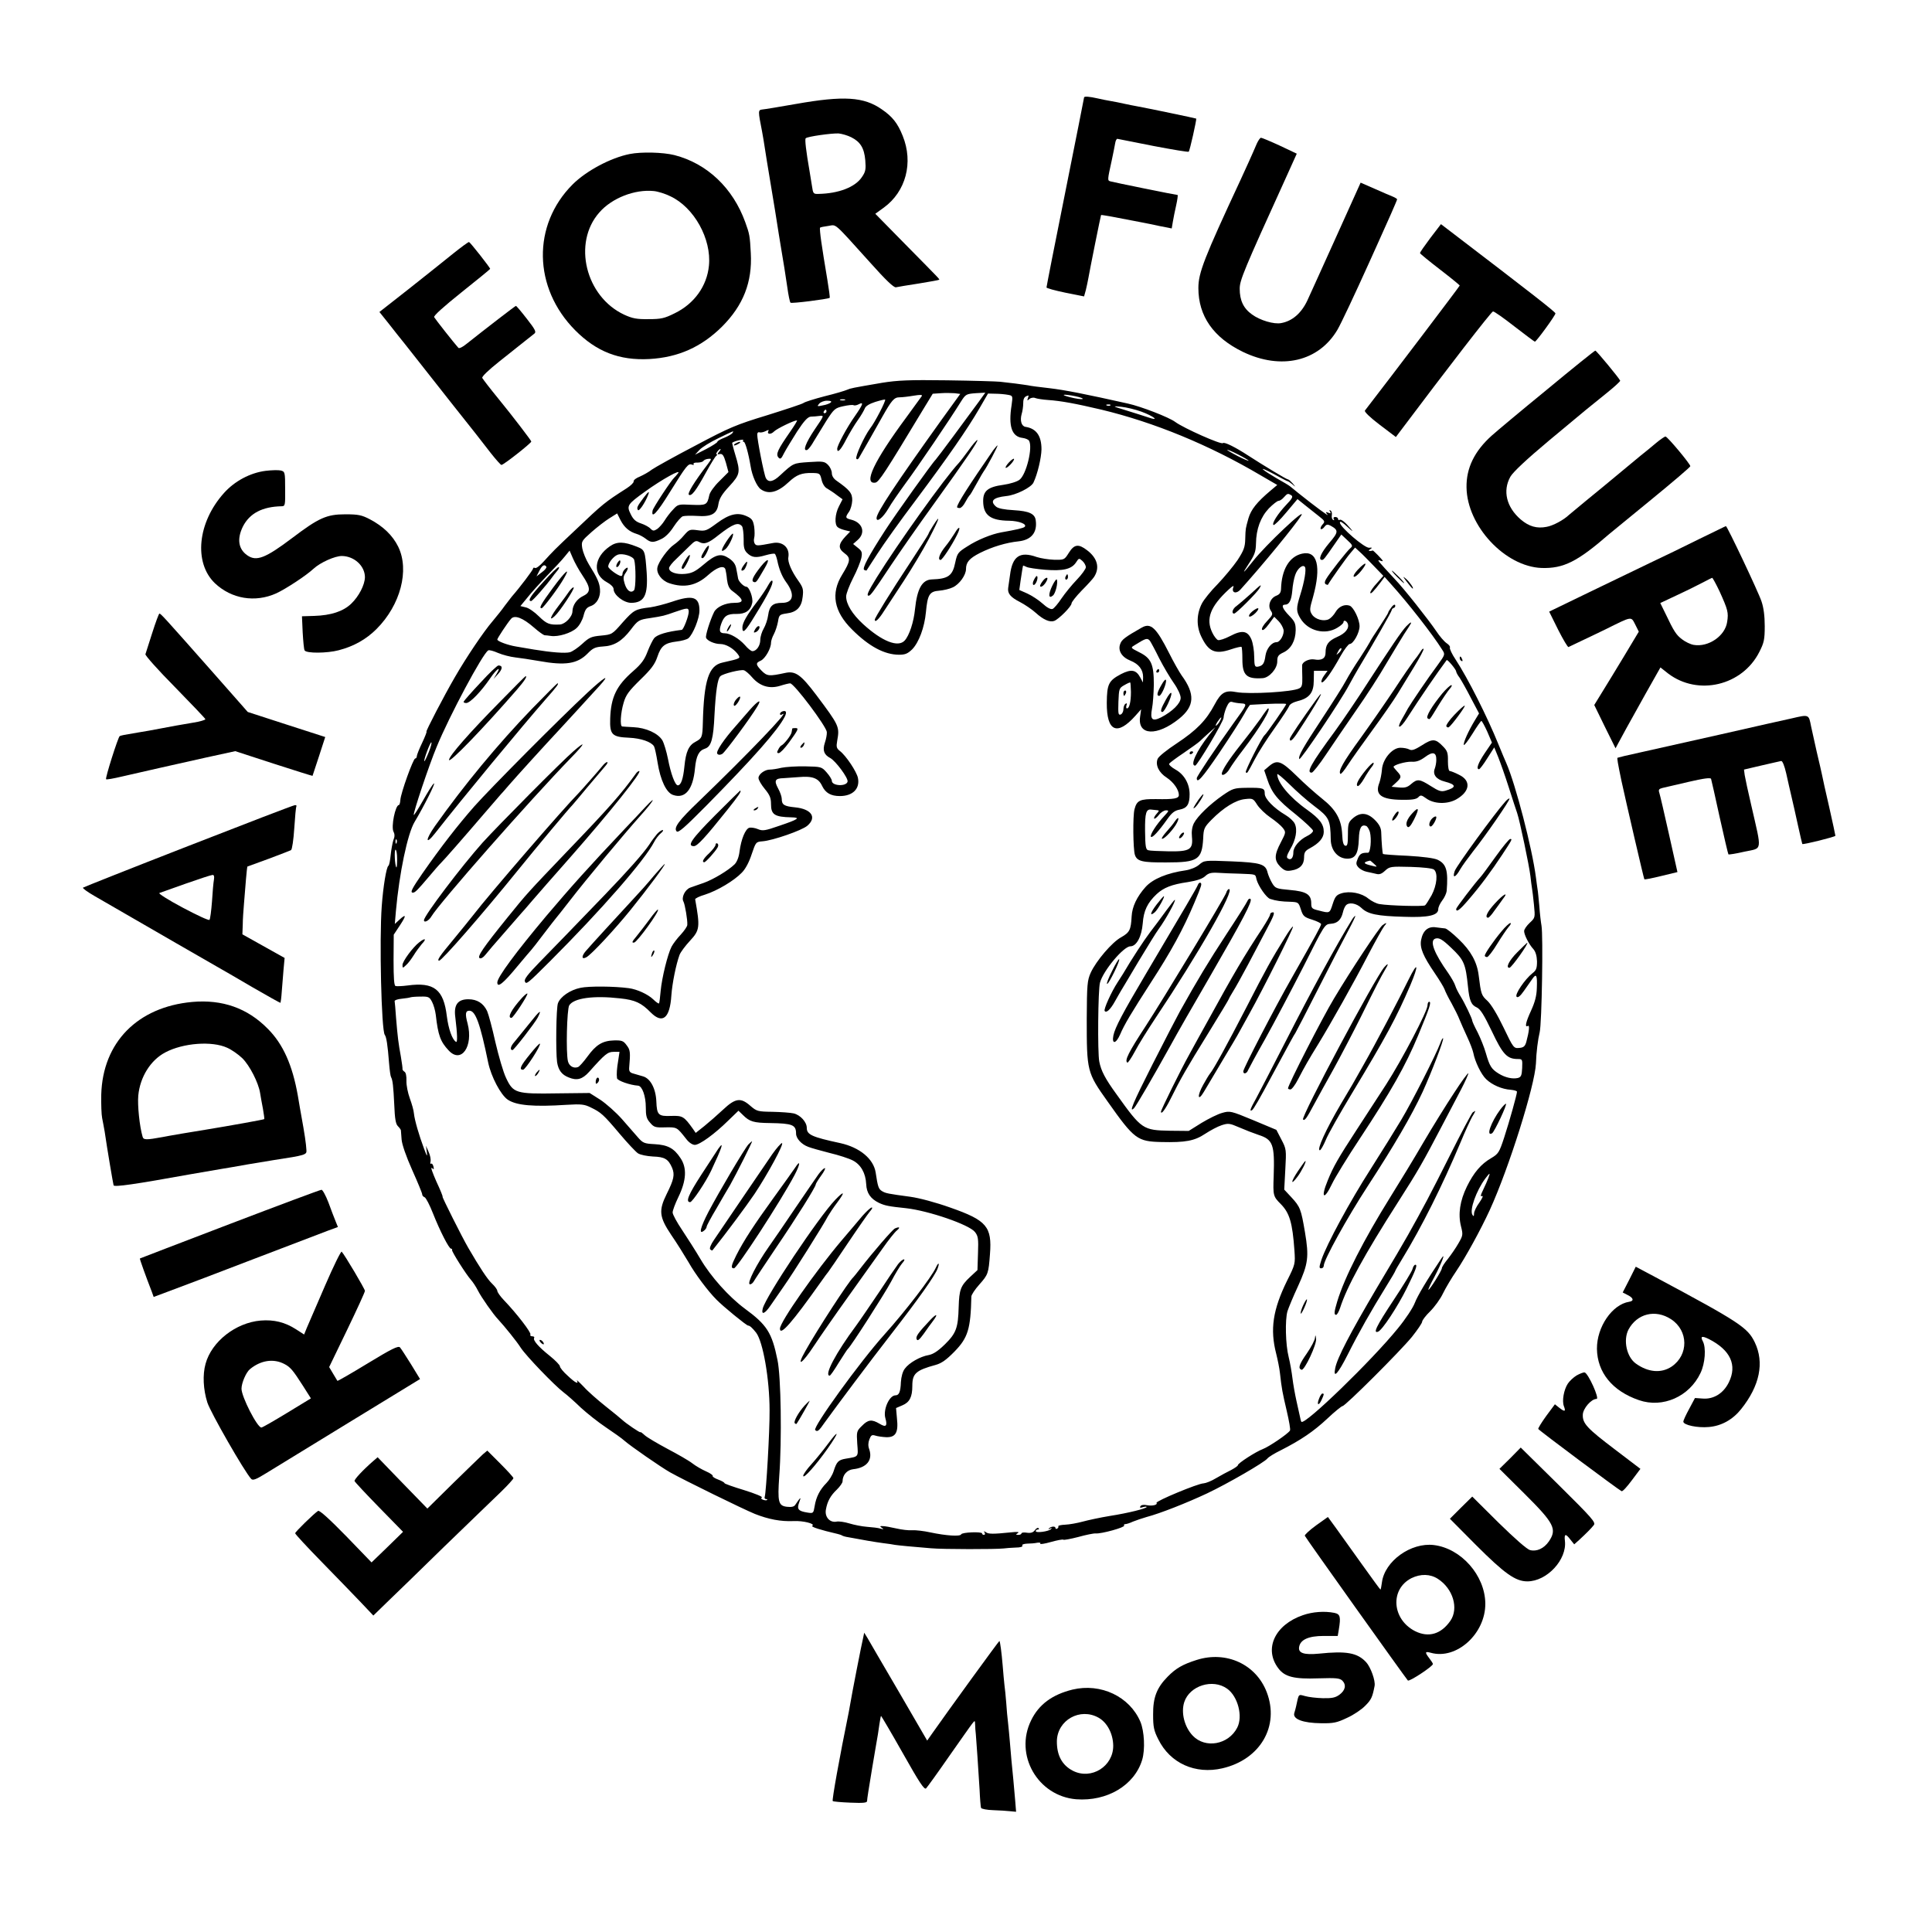 <?xml version="1.0" standalone="no"?>
<!DOCTYPE svg PUBLIC "-//W3C//DTD SVG 20010904//EN"
 "http://www.w3.org/TR/2001/REC-SVG-20010904/DTD/svg10.dtd">
<svg version="1.0" xmlns="http://www.w3.org/2000/svg"
 width="1080pt" height="1080pt" viewBox="0 0 1080 1080"
 preserveAspectRatio="xMidYMid meet">
<g transform="translate(0,1080) scale(0.1,-0.1)"
fill="#000000" stroke="none">
<path d="M6060 10255 c0 -2 -47 -240 -105 -529 -58 -288 -105 -528 -105 -533
0 -4 47 -17 105 -29 l105 -21 10 36 c5 20 11 50 14 66 8 47 69 350 71 353 2 2
95 -15 185 -33 14 -3 37 -7 52 -10 15 -3 57 -11 92 -19 l66 -13 6 36 c3 20 12
62 19 94 7 31 10 57 8 57 -9 0 -359 71 -375 76 -18 5 -18 5 7 119 8 39 17 81
19 95 2 14 8 24 12 24 5 -1 96 -19 202 -40 105 -20 194 -35 197 -32 6 5 45
181 42 185 -3 2 -276 59 -332 69 -16 3 -48 9 -70 14 -22 5 -56 12 -75 15 -19
3 -53 10 -75 15 -44 10 -75 13 -75 5z"/>
<path d="M4450 10219 c-91 -16 -175 -30 -188 -31 -25 -3 -25 -6 -2 -123 5 -27
12 -68 15 -90 3 -22 19 -119 35 -215 16 -96 32 -193 35 -215 3 -22 13 -80 21
-130 8 -49 17 -101 19 -115 2 -14 9 -61 16 -105 6 -44 14 -83 18 -87 5 -6 209
20 219 27 2 2 -4 47 -13 101 -22 131 -21 128 -34 213 -6 41 -9 76 -7 78 2 3
23 7 46 10 48 7 24 28 238 -209 82 -92 128 -136 140 -134 9 2 67 12 127 21 61
10 112 19 114 21 4 4 16 -9 -190 200 l-166 169 47 34 c124 90 167 252 106 402
-28 70 -57 107 -117 148 -100 70 -213 77 -479 30z m308 -186 c52 -26 73 -61
79 -129 4 -50 2 -64 -19 -94 -37 -56 -130 -92 -243 -94 -28 -1 -30 2 -36 44
-4 25 -10 61 -13 80 -20 115 -28 182 -22 187 9 10 147 29 184 27 19 -2 50 -11
70 -21z"/>
<path d="M7026 9998 c-24 -57 -67 -151 -91 -203 -204 -438 -236 -520 -236
-605 0 -157 84 -277 249 -357 214 -103 423 -54 528 123 20 34 94 191 178 377
8 18 29 64 46 102 56 123 110 246 110 251 0 2 -10 9 -22 14 -13 5 -59 25 -102
44 l-80 35 -143 -317 c-79 -174 -148 -328 -155 -342 -34 -72 -85 -115 -146
-126 -40 -8 -118 15 -163 48 -48 34 -69 79 -69 144 0 47 21 99 259 622 l60
133 -95 45 c-52 24 -100 44 -105 44 -5 0 -15 -15 -23 -32z"/>
<path d="M3520 9939 c-106 -21 -243 -94 -319 -170 -227 -227 -221 -578 14
-815 119 -120 247 -170 415 -161 161 9 291 67 406 181 119 119 170 249 161
411 -5 96 -7 107 -31 173 -69 191 -213 328 -396 375 -64 16 -185 19 -250 6z
m227 -236 c133 -62 231 -239 216 -388 -11 -114 -82 -213 -191 -266 -58 -29
-77 -33 -147 -33 -66 -1 -90 4 -136 25 -216 101 -289 401 -139 571 70 81 199
131 305 120 22 -2 64 -15 92 -29z"/>
<path d="M7996 9470 c-32 -43 -59 -81 -58 -85 0 -3 51 -45 111 -91 61 -47 111
-88 111 -90 0 -4 -377 -501 -530 -699 -5 -6 29 -39 82 -79 l91 -69 18 24 c269
358 516 678 525 678 6 1 60 -37 120 -84 60 -46 111 -85 114 -85 8 0 115 147
115 158 0 8 -132 111 -585 457 l-55 42 -59 -77z"/>
<path d="M2535 9384 c-44 -36 -155 -124 -247 -197 l-167 -131 52 -65 c28 -36
70 -89 92 -116 22 -28 52 -66 67 -85 15 -19 102 -129 193 -245 92 -115 190
-240 218 -277 29 -37 56 -67 60 -67 11 -1 167 122 167 131 0 5 -106 144 -183
238 -49 60 -85 107 -91 117 -4 7 33 43 96 93 57 45 120 96 142 113 21 17 45
36 53 42 12 9 5 23 -42 83 -31 40 -58 72 -61 72 -4 0 -166 -125 -277 -213 -22
-18 -41 -27 -45 -21 -22 24 -129 160 -135 171 -5 7 53 59 153 139 88 70 160
129 160 131 0 7 -111 148 -118 150 -4 1 -43 -28 -87 -63z"/>
<path d="M8645 8620 c-147 -120 -284 -235 -306 -255 -97 -87 -143 -182 -141
-290 3 -215 215 -442 419 -450 123 -4 201 35 379 190 7 6 111 91 232 190 121
99 221 184 221 189 1 11 -128 166 -139 166 -4 0 -28 -16 -52 -36 -23 -20 -63
-52 -88 -72 -48 -40 -173 -143 -205 -170 -11 -9 -56 -46 -100 -82 -44 -36 -86
-71 -94 -78 -30 -29 -90 -61 -125 -67 -55 -11 -99 2 -145 41 -80 69 -102 160
-58 239 15 26 89 96 217 203 223 186 211 176 318 262 45 36 80 68 79 72 -4 12
-132 167 -139 168 -4 0 -127 -99 -273 -220z"/>
<path d="M4930 8660 c-169 -29 -174 -30 -195 -39 -11 -5 -67 -22 -125 -36 -58
-15 -111 -32 -117 -37 -7 -6 -99 -36 -204 -69 -174 -53 -210 -68 -402 -170
-117 -61 -226 -122 -243 -134 -16 -13 -47 -30 -67 -39 -21 -8 -36 -20 -35 -27
2 -6 -15 -23 -38 -38 -125 -80 -131 -85 -289 -235 -118 -111 -124 -118 -175
-174 -21 -24 -44 -41 -49 -37 -6 3 -11 2 -11 -3 0 -8 -75 -107 -119 -157 -9
-11 -27 -35 -40 -52 -12 -18 -43 -56 -67 -85 -50 -58 -147 -202 -211 -313 -61
-105 -165 -305 -159 -305 3 0 -8 -28 -24 -62 -17 -35 -30 -69 -30 -75 0 -7 -4
-13 -9 -13 -11 0 -81 -194 -83 -232 -1 -16 -5 -28 -8 -28 -20 0 -45 -122 -30
-150 7 -13 7 -28 -1 -46 -5 -16 -12 -53 -15 -83 -3 -30 -8 -58 -13 -61 -11 -7
-29 -115 -37 -225 -14 -189 -2 -697 17 -720 9 -12 16 -55 24 -159 3 -38 8 -73
11 -77 9 -16 13 -50 18 -156 3 -76 8 -106 20 -118 9 -9 16 -19 17 -23 0 -4 2
-27 4 -52 2 -27 25 -94 59 -170 31 -69 56 -130 56 -136 0 -7 6 -14 14 -17 7
-3 28 -43 46 -89 40 -101 90 -198 101 -198 5 0 8 -4 6 -8 -2 -9 79 -137 106
-167 10 -11 28 -38 39 -60 18 -36 85 -132 113 -161 36 -39 104 -123 126 -158
31 -47 188 -210 239 -249 19 -14 63 -53 97 -86 35 -32 98 -82 140 -110 43 -29
90 -62 104 -75 34 -30 203 -147 254 -176 78 -44 411 -207 475 -233 76 -30 144
-43 215 -40 55 3 124 -15 106 -26 -10 -6 43 -23 142 -46 9 -2 21 -6 25 -9 5
-3 19 -7 33 -9 84 -16 150 -27 194 -33 28 -3 58 -8 68 -10 19 -3 103 -11 202
-19 65 -6 364 -6 405 -1 14 2 44 4 68 5 26 0 41 5 37 11 -4 6 8 10 27 11 18 0
43 2 56 5 13 2 21 0 17 -5 -3 -5 24 -1 59 9 36 10 67 16 70 13 3 -3 40 4 83
15 43 12 87 21 98 20 31 -3 165 34 159 44 -3 4 0 8 6 8 7 0 26 6 43 14 18 7
52 19 77 26 76 20 225 79 338 132 114 54 320 173 337 195 6 8 40 29 75 46 112
57 183 105 260 177 41 39 80 70 85 70 15 0 321 305 388 387 31 39 57 77 57 85
0 7 20 34 45 58 24 24 57 69 71 99 15 31 49 88 75 126 52 77 136 230 187 341
107 234 252 695 258 819 2 63 11 134 21 175 12 51 20 541 10 596 -3 16 -9 65
-12 108 -4 43 -8 86 -10 95 -1 9 -6 39 -9 66 -21 163 -114 522 -166 640 -5 11
-25 58 -44 105 -62 153 -170 368 -239 473 -21 31 -35 62 -32 67 3 5 -5 16 -19
25 -13 9 -39 39 -58 68 -42 62 -179 236 -233 292 -91 98 -100 108 -82 102 9
-4 17 -5 17 -3 0 6 -54 61 -57 59 -2 -2 -9 -3 -15 -3 -9 0 -8 4 2 10 12 8 11
10 -6 8 -25 -3 -164 116 -164 141 0 10 14 2 42 -24 29 -27 35 -30 18 -10 -32
38 -53 54 -62 49 -5 -3 -8 0 -8 5 0 6 -7 11 -16 11 -9 0 -12 -5 -8 -12 4 -6 3
-8 -4 -4 -6 3 -9 15 -7 26 2 11 -1 23 -7 26 -7 5 -8 2 -3 -6 6 -10 4 -12 -10
-6 -16 6 -16 4 -4 -11 13 -15 -71 47 -161 119 -19 16 -41 33 -48 39 -7 6 -41
26 -75 45 -34 20 -69 42 -77 50 -8 8 18 -3 59 -25 41 -23 76 -41 79 -41 3 0
15 -8 26 -17 21 -18 21 -18 2 5 -11 12 -22 22 -26 22 -8 0 -137 78 -225 135
-69 45 -131 76 -139 68 -9 -10 -218 83 -266 118 -34 26 -192 87 -265 103 -237
53 -353 76 -439 86 -54 6 -108 13 -119 16 -11 2 -43 6 -71 10 -28 3 -67 8 -86
10 -19 2 -152 6 -295 8 -215 3 -278 0 -365 -14z m336 -203 c-258 -360 -366
-523 -366 -553 0 -27 36 2 66 53 15 27 59 90 96 141 64 86 250 360 311 459 25
39 29 41 81 45 l54 3 -36 -50 c-64 -88 -236 -320 -242 -325 -16 -14 -226 -308
-282 -395 -93 -144 -130 -213 -117 -221 6 -3 12 -4 13 -3 1 2 29 45 61 94 32
50 128 185 215 300 180 241 287 395 355 512 l48 83 41 -1 c22 0 54 -3 70 -6
28 -5 28 -6 21 -57 -19 -119 1 -177 61 -184 16 -2 32 -9 36 -15 23 -36 -15
-191 -53 -219 -14 -11 -54 -23 -89 -28 -88 -12 -115 -34 -114 -93 1 -77 41
-107 145 -108 55 -1 102 -19 87 -34 -6 -7 -50 -17 -131 -31 -55 -10 -134 -42
-189 -78 -53 -33 -57 -39 -68 -90 -15 -75 -39 -92 -131 -95 -54 -2 -82 -51
-94 -166 -7 -72 -32 -148 -58 -176 -37 -40 -127 -4 -232 92 -61 56 -95 112
-95 155 0 15 18 62 39 103 22 42 42 93 46 112 6 31 3 39 -20 57 l-26 21 25 22
c47 41 28 98 -36 114 -33 8 -34 13 -12 44 9 13 17 41 18 63 1 41 -14 59 -88
111 -16 11 -26 27 -26 42 0 14 -10 35 -21 46 -20 20 -29 21 -106 16 -89 -6
-87 -5 -162 -74 -39 -37 -66 -42 -80 -15 -10 19 -49 217 -48 244 0 9 6 14 13
11 7 -2 22 1 34 7 13 7 20 8 16 2 -12 -20 13 -23 31 -4 16 16 111 62 128 62 4
0 -14 -29 -39 -65 -68 -98 -80 -123 -65 -142 11 -12 16 -9 32 24 11 21 44 75
73 121 40 61 60 82 77 83 12 0 34 2 49 4 26 3 25 2 -28 -76 -51 -76 -69 -124
-41 -114 6 3 23 24 36 48 14 23 45 74 70 114 43 67 49 72 94 82 27 6 53 9 58
6 5 -3 18 -1 29 5 30 16 25 0 -21 -66 -44 -62 -99 -164 -99 -183 0 -27 20 -7
50 52 18 34 47 83 65 108 18 25 35 55 39 65 4 13 24 26 58 37 29 9 54 15 56
13 5 -6 -57 -127 -84 -161 -32 -43 -84 -156 -77 -169 4 -6 10 -4 15 5 13 21
95 167 130 229 52 92 66 109 96 109 15 0 50 4 79 9 37 6 50 6 46 -2 -4 -6 -44
-60 -88 -121 -179 -242 -241 -373 -172 -363 20 3 54 55 268 410 l53 87 45 3
c25 2 60 1 77 0 l32 -4 -102 -141z m786 115 c5 -5 -16 -4 -46 2 -71 15 -82 26
-15 15 29 -5 56 -12 61 -17z m-306 2 c-5 -14 -4 -15 9 -4 8 7 23 9 32 5 10 -4
42 -9 72 -11 73 -5 153 -20 298 -54 295 -71 602 -197 890 -367 l93 -54 -38
-32 c-76 -64 -109 -106 -123 -154 -17 -62 -16 -54 -18 -116 -1 -45 -8 -64 -43
-118 -24 -35 -74 -95 -111 -134 -38 -38 -77 -87 -88 -108 -30 -58 -32 -125 -5
-183 41 -87 78 -104 167 -74 29 10 56 16 59 14 3 -3 5 -34 5 -69 0 -90 23
-112 113 -106 37 2 82 53 82 93 0 29 5 37 35 51 42 20 67 65 68 124 0 38 -5
49 -36 81 -38 39 -47 62 -23 62 23 0 35 24 40 78 2 28 9 67 16 87 12 37 44 63
55 45 8 -14 -3 -81 -26 -154 -24 -77 -24 -93 1 -134 43 -70 138 -93 206 -51
19 11 34 25 34 30 0 15 17 10 24 -7 10 -26 -13 -55 -60 -75 -49 -22 -64 -43
-64 -88 0 -32 -22 -45 -65 -37 -28 4 -65 -14 -66 -33 0 -9 0 -39 1 -68 1 -41
-2 -54 -17 -61 -36 -20 -280 -34 -351 -21 -62 12 -86 -1 -122 -69 -47 -89
-101 -144 -211 -217 -55 -36 -104 -75 -108 -88 -13 -34 7 -76 51 -104 39 -26
68 -68 68 -97 0 -20 -27 -25 -127 -23 -91 1 -108 -7 -121 -57 -10 -37 -8 -221
2 -254 12 -37 40 -44 178 -43 174 0 197 15 204 134 2 55 6 63 46 104 67 68
136 111 188 116 43 5 46 3 68 -32 13 -20 46 -52 74 -71 28 -19 59 -45 69 -58
18 -24 18 -25 -11 -81 -37 -70 -38 -100 -3 -136 23 -22 34 -26 62 -21 47 7 71
32 71 73 0 28 6 37 32 51 52 28 78 58 78 92 0 43 -23 73 -94 124 -96 68 -166
152 -166 198 0 6 30 -19 68 -56 37 -37 99 -92 139 -122 84 -63 90 -77 92 -187
1 -62 41 -107 93 -107 45 0 61 28 64 109 2 64 14 84 41 74 7 -3 16 -18 21 -34
10 -41 3 -117 -11 -116 -35 1 -46 -6 -57 -33 -11 -26 -10 -33 4 -49 9 -10 30
-21 45 -24 16 -3 40 -9 54 -12 18 -5 31 0 50 18 25 23 32 24 143 21 68 -2 122
-8 130 -15 23 -19 17 -86 -13 -143 -16 -28 -32 -54 -37 -57 -9 -7 -200 -2
-253 7 -18 2 -46 17 -64 31 -37 31 -104 44 -151 29 -28 -9 -35 -19 -48 -59
-17 -53 -16 -53 -77 -37 -39 9 -43 13 -43 40 0 50 -27 67 -119 75 -77 7 -82 9
-100 39 -10 17 -21 43 -25 58 -11 48 -38 56 -202 63 -150 6 -152 6 -181 -19
-16 -14 -48 -27 -74 -31 -105 -15 -184 -48 -225 -93 -49 -55 -75 -110 -78
-164 -4 -76 -11 -90 -58 -117 -51 -27 -141 -133 -171 -199 -19 -43 -21 -65
-22 -257 0 -294 1 -300 117 -463 149 -211 166 -223 301 -226 133 -3 184 6 244
46 29 19 70 41 92 48 37 12 45 11 98 -12 32 -14 81 -33 108 -42 81 -26 91 -53
85 -231 -4 -108 -3 -113 40 -156 49 -50 65 -104 76 -259 5 -74 5 -77 -41 -169
-80 -163 -96 -272 -61 -408 8 -32 18 -80 21 -108 10 -90 14 -109 38 -212 13
-56 22 -105 18 -110 -12 -19 -117 -90 -151 -103 -42 -16 -140 -80 -140 -90 0
-5 -17 -16 -37 -27 -21 -10 -59 -31 -85 -46 -26 -16 -57 -28 -70 -29 -30 0
-268 -99 -263 -109 8 -11 -23 -19 -54 -13 -17 4 -32 1 -36 -6 -5 -9 -1 -10 14
-5 11 3 21 4 21 1 0 -8 -102 -34 -205 -50 -55 -9 -124 -24 -153 -32 -30 -8
-73 -16 -97 -17 -24 -1 -41 -5 -39 -9 2 -4 0 -9 -6 -13 -5 -3 -10 -2 -10 4 0
11 -26 9 -37 -4 -4 -4 -1 -5 7 0 10 5 12 5 5 -3 -13 -13 -85 -23 -85 -11 0 5
5 9 12 9 6 0 8 3 4 7 -4 5 -14 0 -21 -11 -10 -13 -23 -17 -44 -14 -17 3 -31 1
-31 -4 0 -4 -8 -8 -17 -8 -15 0 -16 2 -3 10 10 7 -2 8 -40 4 -98 -10 -125 -10
-139 1 -11 7 -13 7 -7 -2 4 -7 2 -13 -3 -13 -6 0 -11 3 -11 8 0 11 -113 7
-117 -5 -5 -13 -83 -8 -173 11 -36 8 -81 13 -100 12 -19 -2 -60 3 -90 10 -30
7 -64 13 -75 13 -17 1 -18 -1 -5 -10 12 -8 10 -9 -8 -4 -12 4 -46 8 -75 10
-28 2 -73 11 -99 19 -26 8 -59 13 -72 10 -38 -7 -67 27 -59 68 8 46 26 78 62
112 17 17 31 37 31 45 0 36 25 64 59 68 76 8 111 51 90 112 -7 18 -6 37 1 55
9 23 14 27 33 21 12 -4 40 -8 62 -9 52 -1 68 26 59 106 l-5 57 35 15 c41 17
56 47 56 109 0 69 20 87 130 117 33 9 60 28 106 75 75 77 90 126 94 307 0 10
20 40 45 68 49 55 51 62 59 169 12 154 -18 189 -220 260 -84 30 -175 54 -225
61 -125 17 -138 19 -159 32 -19 12 -23 24 -35 104 -12 76 -89 140 -198 164
-158 34 -187 47 -187 85 0 33 -36 72 -73 81 -17 4 -71 8 -119 9 -82 1 -88 3
-123 33 -54 48 -84 44 -153 -21 -31 -29 -79 -71 -105 -92 l-48 -38 -15 22
c-50 70 -58 75 -121 73 -73 -3 -81 5 -84 81 -3 72 -33 128 -74 140 -17 5 -41
12 -55 16 -19 5 -24 13 -23 31 8 89 6 101 -14 127 -18 25 -27 28 -71 27 -64
-2 -100 -24 -148 -90 -22 -30 -45 -56 -53 -59 -24 -9 -49 5 -56 32 -12 48 -6
291 7 313 26 41 136 56 285 39 84 -9 118 -25 171 -79 66 -66 107 -32 115 96 5
68 26 173 46 227 6 15 32 50 58 78 55 59 57 76 29 232 0 5 24 17 55 26 69 22
163 78 206 123 21 21 41 60 55 103 23 68 24 69 60 72 57 4 221 61 251 87 55
47 23 94 -69 103 -61 6 -74 14 -74 48 0 11 -9 38 -21 59 -23 43 -16 55 31 56
14 1 52 4 85 6 77 7 111 -6 131 -50 19 -39 49 -56 99 -56 72 0 113 41 101 101
-7 35 -66 124 -101 151 -19 15 -21 23 -15 57 14 79 12 84 -117 256 -87 115
-117 136 -175 123 -88 -19 -100 -18 -130 12 -34 35 -35 44 -5 57 25 12 57 68
57 100 0 10 7 32 16 48 9 17 19 48 23 70 6 38 9 40 49 46 56 7 83 35 89 93 5
41 2 52 -24 89 -38 53 -61 106 -56 132 9 54 -33 91 -89 79 -85 -16 -90 -16
-99 -3 -5 8 -6 22 -3 32 3 11 3 38 0 62 -6 36 -12 46 -41 59 -51 24 -98 13
-168 -39 -57 -42 -64 -45 -107 -39 -44 6 -48 4 -76 -28 -16 -20 -42 -43 -57
-53 -32 -21 -86 -95 -92 -127 -7 -33 24 -74 66 -88 83 -28 152 -14 217 45 49
44 88 57 97 33 2 -7 7 -33 9 -58 4 -31 12 -50 28 -62 68 -50 71 -68 12 -68
-48 0 -97 -22 -112 -51 -21 -42 -50 -132 -45 -144 6 -17 48 -35 79 -35 32 0
73 -24 97 -55 19 -26 21 -25 -85 -49 -76 -17 -103 -98 -109 -336 -2 -81 -5
-87 -40 -106 -39 -20 -55 -56 -63 -138 -7 -70 -19 -106 -37 -106 -15 0 -39 64
-55 148 -8 40 -22 87 -31 103 -24 40 -92 71 -162 74 -31 2 -59 3 -63 4 -13 2
-9 75 8 132 13 45 29 66 94 130 61 59 81 86 95 128 20 60 41 77 108 85 27 3
56 11 65 18 26 22 62 111 62 155 0 77 -37 89 -154 49 -39 -13 -93 -27 -121
-31 -84 -10 -92 -15 -154 -84 -59 -68 -60 -68 -121 -74 -54 -5 -66 -10 -105
-46 -24 -22 -55 -43 -69 -47 -27 -7 -104 -1 -201 15 -33 6 -78 13 -100 17 -44
7 -105 29 -105 39 0 7 56 92 77 116 20 23 66 5 128 -49 26 -23 53 -42 59 -43
6 0 22 -2 36 -4 41 -6 113 16 143 44 16 14 33 45 39 69 9 35 17 46 40 54 35
12 56 51 52 95 -3 35 -14 61 -62 138 -17 28 -33 68 -37 90 -6 39 -4 41 52 91
32 28 77 63 100 77 l43 27 19 -38 c21 -40 48 -64 91 -77 14 -4 36 -16 49 -26
29 -23 43 -24 88 -2 22 10 48 36 69 69 19 29 42 55 51 58 10 3 45 4 78 2 82
-6 113 11 121 66 5 31 20 56 61 100 61 66 63 79 33 177 -11 36 -18 66 -17 66
13 10 66 22 62 15 -4 -6 -2 -10 3 -10 8 0 26 -64 38 -136 8 -53 35 -114 57
-129 44 -31 96 -17 157 41 43 40 71 51 130 50 43 -1 44 -2 53 -39 5 -22 18
-42 31 -48 11 -7 36 -22 53 -36 l33 -24 -20 -39 c-23 -44 -26 -103 -7 -117 6
-6 25 -13 41 -17 l29 -7 -26 -27 c-41 -44 -43 -67 -7 -94 37 -27 35 -43 -12
-120 -65 -105 -47 -206 55 -307 94 -94 181 -141 263 -141 34 0 48 6 73 30 38
39 69 123 77 208 9 98 20 116 74 120 24 2 59 10 77 19 36 17 73 68 73 102 0
38 19 60 78 90 68 34 147 58 217 65 70 8 104 49 95 116 -4 38 -37 53 -122 58
-55 3 -89 10 -100 20 -36 31 -17 51 57 59 54 5 139 48 152 75 23 48 44 138 45
186 0 76 -29 117 -90 126 -22 4 -31 35 -21 71 5 16 9 44 9 62 0 26 7 38 29 42
2 1 0 -6 -3 -15z m-1023 -11 c-7 -2 -19 -2 -25 0 -7 3 -2 5 12 5 14 0 19 -2
13 -5z m-79 -13 c-5 -5 -25 -13 -44 -16 -32 -7 -34 -6 -21 9 7 9 27 17 44 17
20 0 28 -3 21 -10z m1563 -16 c-3 -3 -12 -4 -19 -1 -8 3 -5 6 6 6 11 1 17 -2
13 -5z m173 -35 c71 -26 106 -56 38 -32 -23 8 -79 25 -123 39 -79 24 -79 25
-27 20 29 -3 79 -15 112 -27z m-1760 1 c0 -5 -5 -10 -11 -10 -5 0 -7 5 -4 10
3 6 8 10 11 10 2 0 4 -4 4 -10z m-525 -120 c-4 -6 -24 -18 -46 -27 -21 -8 -39
-18 -39 -23 0 -4 -28 -22 -62 -40 l-63 -32 25 27 c14 15 61 44 105 65 91 44
88 44 80 30z m-76 -106 c-11 -14 -10 -15 6 -12 14 2 21 -8 33 -49 l14 -52 -51
-51 c-28 -27 -53 -62 -56 -78 -12 -55 -16 -57 -98 -54 -74 4 -78 3 -104 -26
-16 -16 -37 -44 -48 -62 -11 -18 -30 -39 -41 -47 -19 -12 -24 -12 -38 2 -8 9
-32 22 -53 29 -28 9 -43 22 -57 51 -24 48 -20 55 80 127 94 68 206 130 184
102 -8 -11 -18 -21 -21 -24 -17 -15 -118 -168 -121 -184 -9 -49 24 -15 96 102
94 151 103 162 124 155 8 -4 13 -2 9 3 -3 5 7 9 21 8 15 0 30 4 34 9 3 6 16
11 27 12 20 2 20 1 -2 -29 -77 -101 -116 -165 -106 -172 15 -9 39 22 96 126
26 47 51 88 57 92 6 4 7 8 2 8 -9 0 12 30 21 30 3 0 0 -7 -8 -16z m2961 -49
c0 -3 -27 8 -60 25 -33 17 -60 33 -60 35 0 3 27 -8 60 -25 33 -17 60 -33 60
-35z m239 -194 c10 -7 4 -19 -28 -52 -49 -52 -83 -106 -72 -114 5 -2 37 29 71
70 l63 75 41 -33 c23 -18 58 -46 78 -62 35 -27 36 -31 21 -47 -9 -10 -13 -21
-10 -25 4 -4 13 2 20 11 11 15 18 16 34 8 47 -26 46 -36 -7 -98 -46 -55 -63
-94 -40 -94 9 0 14 6 74 93 l34 49 33 -31 c30 -27 32 -33 19 -44 -19 -15 -120
-144 -137 -174 -9 -15 -9 -24 -2 -29 6 -3 11 -4 12 -3 16 28 104 152 125 176
l27 32 25 -23 c14 -12 49 -48 79 -79 l54 -56 -36 -41 c-21 -22 -37 -46 -37
-53 1 -12 19 7 60 61 l20 27 40 -45 c90 -100 227 -274 282 -362 17 -26 17 -27
-25 -85 -56 -75 -147 -210 -167 -244 -8 -15 -23 -42 -33 -59 -34 -59 -10 -55
28 5 73 114 171 257 222 325 5 5 52 -52 53 -63 0 -5 8 -21 19 -35 10 -15 39
-66 63 -113 l46 -87 -23 -38 c-36 -59 -66 -126 -62 -138 2 -5 23 22 48 62 24
39 47 72 50 72 3 0 18 -27 33 -60 l26 -61 -40 -59 c-37 -55 -50 -90 -32 -90 4
0 25 27 46 61 l39 61 22 -54 c12 -30 39 -106 59 -169 20 -63 41 -127 47 -144
15 -44 67 -293 74 -351 3 -28 7 -59 9 -70 2 -10 7 -52 11 -92 7 -72 7 -72 -24
-101 -17 -16 -31 -36 -31 -46 0 -21 27 -74 52 -101 12 -14 19 -37 20 -68 0
-38 -4 -50 -25 -66 -43 -34 -101 -120 -89 -132 7 -7 20 3 41 33 17 24 38 54
47 67 22 32 28 22 25 -51 -1 -44 -11 -80 -32 -126 -30 -65 -37 -97 -18 -86 11
7 7 -31 -9 -90 -7 -24 -15 -31 -39 -33 -31 -3 -33 -1 -88 114 -35 73 -69 129
-90 149 -34 31 -36 37 -49 142 -9 75 -44 138 -111 202 -35 34 -69 61 -77 61
-7 1 -30 3 -50 6 -45 7 -74 -18 -84 -71 -8 -44 11 -89 77 -186 26 -38 50 -78
54 -89 4 -12 21 -47 39 -78 17 -31 38 -73 45 -92 8 -19 27 -63 43 -97 16 -34
31 -74 34 -89 9 -48 44 -121 72 -147 33 -32 89 -56 137 -59 19 -2 35 -6 35
-11 0 -15 -42 -165 -71 -254 -28 -86 -33 -93 -73 -117 -57 -33 -97 -80 -136
-159 -39 -80 -50 -154 -33 -222 12 -47 11 -52 -14 -95 -14 -25 -41 -64 -59
-87 -19 -23 -34 -46 -34 -53 0 -12 -67 -120 -75 -120 -3 0 12 33 34 73 39 74
65 142 39 103 -82 -122 -134 -210 -149 -249 -10 -27 -52 -91 -95 -143 -145
-179 -520 -542 -539 -522 -2 2 -6 15 -8 28 -3 14 -12 54 -20 90 -8 36 -18 92
-22 125 -4 33 -13 86 -21 118 -18 70 -21 209 -7 257 6 19 32 82 59 140 57 125
62 164 39 301 -22 130 -27 143 -76 196 l-40 43 6 113 c6 109 6 114 -22 167
l-28 54 -129 54 c-125 52 -131 53 -173 41 -24 -6 -76 -32 -116 -56 l-72 -45
-104 1 c-152 3 -159 7 -299 203 -64 88 -87 132 -97 184 -10 51 -7 401 4 441
18 67 132 203 170 203 34 0 63 54 69 128 5 71 26 115 78 164 39 36 84 54 174
67 51 8 82 19 97 33 18 17 33 21 70 19 27 -2 82 -4 123 -5 94 -4 87 -1 94 -32
10 -37 55 -102 76 -109 33 -11 65 -15 112 -16 46 -2 47 -3 60 -43 12 -37 18
-43 63 -57 28 -9 50 -20 50 -25 0 -10 -31 -66 -163 -299 -96 -168 -272 -508
-272 -524 0 -18 20 -13 27 7 4 9 47 89 97 177 49 88 144 268 211 399 120 239
120 239 154 242 37 2 58 22 68 64 3 14 10 31 16 38 16 20 59 14 88 -14 35 -34
88 -45 238 -49 137 -5 191 8 191 43 0 11 10 32 22 48 12 15 23 39 25 53 9 114
-1 151 -51 175 -20 9 -80 17 -166 22 -74 3 -137 8 -139 10 -3 3 -8 61 -10 123
-1 23 -11 43 -35 67 -42 42 -82 45 -123 10 -25 -22 -28 -30 -28 -90 0 -53 -3
-66 -14 -64 -11 2 -16 20 -18 62 -4 86 -35 140 -112 201 -35 28 -100 85 -143
128 -87 85 -109 92 -154 54 l-27 -23 17 -50 c25 -76 56 -115 161 -198 52 -43
95 -83 95 -90 0 -8 -15 -21 -34 -30 -41 -20 -76 -60 -76 -90 0 -31 -13 -46
-29 -36 -11 6 -9 16 11 52 32 53 42 109 26 143 -6 14 -30 36 -52 49 -66 39
-116 91 -116 119 0 31 -7 34 -100 33 -71 -1 -78 -3 -135 -42 -73 -51 -140
-116 -161 -156 -10 -20 -14 -46 -11 -76 7 -71 -11 -83 -131 -81 -53 1 -104 3
-113 6 -14 3 -17 21 -18 107 -1 104 6 125 37 120 6 -1 19 -2 29 -3 14 -1 14
-3 -2 -21 -10 -11 -16 -23 -13 -26 3 -3 15 6 26 20 11 15 29 26 40 26 18 0 17
-3 -10 -32 -44 -47 -82 -107 -74 -116 8 -7 41 28 93 101 24 34 40 46 67 51 42
8 56 30 56 86 0 58 -30 111 -79 138 -23 13 -39 28 -35 33 3 5 39 32 81 60 41
28 83 58 92 67 10 10 33 31 51 47 l34 30 -36 -45 c-70 -89 -107 -170 -77 -170
12 0 159 247 159 268 0 11 7 36 15 56 12 27 20 36 33 32 9 -3 31 -7 49 -8 37
-3 38 -1 -43 -113 -98 -137 -204 -295 -204 -305 0 -33 30 0 127 143 60 89 122
186 138 215 15 28 31 52 34 52 115 7 201 9 201 4 0 -7 -111 -167 -121 -174
-14 -10 -111 -201 -105 -207 8 -8 7 -9 50 72 20 39 70 117 111 174 41 58 77
113 81 123 3 11 22 22 49 29 65 16 89 48 89 114 l1 55 38 0 38 0 -21 -29 c-11
-16 -16 -32 -12 -35 11 -7 56 56 106 147 21 37 44 67 51 67 20 0 55 63 55 99
0 38 -33 106 -55 115 -28 10 -61 -4 -79 -35 -9 -16 -26 -34 -37 -40 -28 -15
-77 -2 -95 26 -14 22 -14 30 6 98 47 170 24 261 -61 242 -72 -16 -115 -89
-118 -198 -1 -20 -8 -30 -26 -37 -34 -13 -50 -56 -31 -84 13 -19 11 -24 -21
-58 -20 -21 -32 -41 -28 -48 4 -7 18 4 37 30 l31 42 24 -24 c13 -13 25 -35 28
-48 5 -27 -19 -70 -39 -70 -27 0 -56 -35 -62 -75 -6 -45 -15 -57 -43 -62 -17
-2 -19 4 -20 56 0 33 -7 75 -15 95 -21 50 -52 56 -120 20 -29 -15 -59 -25 -68
-22 -8 4 -22 22 -31 41 -38 78 -11 147 92 242 23 21 30 24 25 11 -11 -30 17
-38 40 -12 123 136 309 363 340 414 32 53 -201 -167 -269 -254 -57 -72 -66
-79 -26 -18 34 51 41 69 42 115 1 82 26 148 72 197 23 23 47 42 54 42 7 0 21
9 30 20 20 22 22 23 42 11z m-3071 -173 c5 -7 9 -39 9 -71 -1 -45 3 -62 19
-78 27 -26 49 -29 103 -13 25 7 48 11 52 8 4 -2 10 -19 14 -37 10 -49 26 -89
50 -122 50 -68 40 -115 -23 -115 -52 0 -71 -17 -78 -69 -3 -24 -15 -58 -25
-75 -10 -17 -19 -45 -19 -63 0 -32 -21 -63 -44 -63 -8 0 -26 15 -42 34 -32 36
-82 66 -113 66 -28 0 -33 12 -20 51 16 46 34 58 86 57 50 -1 79 19 88 62 6 28
-17 90 -33 90 -15 1 -43 29 -46 46 -2 11 -6 35 -10 54 -4 25 -16 42 -41 59
-45 30 -74 23 -143 -36 -44 -37 -63 -47 -101 -51 -51 -5 -91 10 -91 32 0 8 18
31 41 52 22 22 55 54 74 72 29 29 36 32 54 22 28 -15 51 -7 108 39 81 63 110
74 131 49z m-893 -273 c47 -70 49 -95 6 -116 -36 -17 -60 -51 -61 -86 0 -30
-40 -72 -70 -74 -58 -3 -74 3 -117 45 -25 25 -58 48 -75 51 l-29 7 38 46 c20
26 70 81 110 123 40 41 86 90 100 108 l27 33 19 -44 c10 -23 33 -65 52 -93z
m-201 47 c3 -5 -8 -19 -25 -31 l-30 -23 16 31 c15 31 29 39 39 23z m796 -252
c0 -23 -29 -100 -39 -101 -83 -10 -136 -26 -154 -46 -8 -10 -25 -44 -37 -75
-17 -45 -34 -69 -81 -110 -93 -81 -124 -145 -128 -265 -3 -90 10 -103 106
-107 66 -3 124 -23 139 -48 4 -6 13 -47 20 -91 16 -99 49 -169 87 -181 67 -23
111 30 122 149 7 71 22 99 56 110 35 11 47 55 53 189 7 130 17 202 33 216 14
14 115 39 132 33 9 -3 30 -21 46 -40 43 -49 96 -65 155 -47 25 8 50 14 57 14
22 0 202 -240 205 -272 1 -13 -4 -40 -11 -60 -14 -43 -5 -67 31 -86 30 -17
100 -111 96 -131 -6 -29 -88 -25 -88 4 0 8 -13 29 -29 47 -28 32 -31 32 -119
34 -50 1 -110 -3 -134 -8 -24 -6 -52 -10 -63 -10 -28 1 -65 -25 -65 -47 0 -11
16 -38 35 -61 28 -34 35 -50 35 -85 0 -59 20 -72 114 -74 53 -1 40 -11 -67
-47 -80 -28 -94 -30 -120 -19 -16 7 -38 10 -48 8 -22 -6 -46 -64 -55 -133 -4
-33 -15 -59 -28 -72 -35 -34 -118 -84 -171 -103 -27 -9 -62 -22 -77 -27 -29
-11 -51 -56 -37 -79 8 -16 23 -102 21 -129 0 -9 -17 -33 -36 -54 -20 -21 -43
-51 -52 -68 -22 -43 -54 -173 -61 -248 -3 -36 -7 -67 -9 -69 -2 -3 -17 7 -32
22 -30 29 -91 57 -137 63 -80 11 -225 12 -270 2 -58 -12 -112 -49 -126 -86
-10 -25 -13 -267 -5 -329 7 -45 26 -71 65 -86 46 -19 76 -11 114 31 89 100
104 112 137 112 l33 0 -7 -47 c-8 -47 -10 -77 -7 -100 1 -14 73 -39 118 -42
23 -2 43 -59 43 -120 0 -49 4 -65 24 -87 21 -25 29 -28 85 -26 66 1 64 2 117
-65 15 -20 35 -33 48 -33 27 0 111 61 187 136 l57 55 26 -25 c36 -36 59 -43
151 -44 125 -2 145 -10 145 -59 0 -27 30 -60 68 -74 15 -6 68 -21 119 -34 51
-12 109 -31 130 -42 45 -23 72 -71 75 -132 2 -50 24 -82 71 -105 34 -16 56
-20 152 -30 126 -14 353 -92 385 -133 18 -23 20 -38 17 -120 l-3 -93 -42 -39
c-52 -49 -60 -70 -63 -167 -3 -117 -14 -147 -77 -209 -39 -38 -65 -55 -91 -60
-47 -8 -109 -43 -133 -76 -12 -15 -20 -45 -22 -75 -2 -54 -10 -74 -30 -74 -35
0 -70 -80 -57 -127 13 -45 4 -54 -32 -32 -44 26 -64 24 -99 -12 -30 -29 -30
-33 -26 -99 6 -76 9 -72 -63 -84 -43 -7 -52 -17 -69 -70 -7 -22 -25 -51 -40
-66 -36 -36 -58 -78 -66 -129 -7 -41 -7 -42 -43 -36 -49 8 -58 19 -43 58 12
32 8 30 -23 -16 -7 -10 -21 -13 -47 -10 -47 6 -52 27 -42 171 15 201 10 558
-10 650 -31 153 -59 196 -183 287 -89 66 -190 179 -247 276 -27 46 -74 119
-103 163 -29 43 -53 87 -53 98 0 11 14 49 32 86 45 93 49 163 12 218 -36 55
-71 74 -145 78 -57 3 -65 6 -93 38 -17 19 -58 66 -90 103 -33 37 -87 85 -120
107 l-60 38 -180 -2 c-232 -4 -247 1 -287 86 -16 33 -42 124 -60 201 -17 77
-38 155 -46 173 -21 44 -56 66 -105 66 -59 0 -82 -31 -73 -99 12 -98 13 -145
4 -139 -21 12 -42 72 -51 142 -18 152 -72 193 -220 173 -30 -4 -60 -5 -67 -3
-8 3 -11 43 -11 145 l1 142 35 53 c37 56 35 66 -4 30 l-25 -23 6 71 c19 212
65 434 105 500 50 83 122 226 107 214 -8 -6 -35 -50 -61 -96 -26 -46 -49 -82
-51 -80 -6 6 86 281 128 381 71 173 257 521 288 539 5 4 30 -3 55 -14 26 -11
69 -22 96 -25 27 -3 86 -12 132 -20 149 -27 216 -16 273 42 29 30 42 36 85 39
63 3 107 30 156 94 40 53 46 56 109 65 71 11 79 13 135 33 72 25 80 26 80 2z
m3636 -228 c-18 -16 -18 -16 -6 6 6 13 14 21 18 18 3 -4 -2 -14 -12 -24z
m-666 -381 c-5 -11 -15 -23 -21 -27 -6 -3 -3 5 6 20 20 30 30 35 15 7z m-4423
-175 c-12 -30 -23 -53 -25 -51 -5 5 32 105 39 105 4 0 -2 -24 -14 -54z m-180
-508 c-3 -8 -6 -5 -6 6 -1 11 2 17 5 13 3 -3 4 -12 1 -19z m3 -90 c0 -28 -2
-49 -4 -47 -9 9 -13 99 -5 99 5 0 9 -23 9 -52z m5461 -27 c21 -19 21 -19 -22
-8 -39 10 -40 17 -1 26 2 1 12 -8 23 -18z m432 -470 c71 -67 80 -89 93 -216 8
-79 18 -103 50 -117 20 -10 40 -42 84 -134 61 -129 85 -154 145 -154 25 0 26
-2 24 -50 -2 -42 -6 -51 -24 -56 -30 -7 -71 2 -108 25 -40 25 -50 41 -71 114
-9 32 -30 84 -46 116 -17 32 -30 61 -30 65 0 11 -42 99 -65 136 -12 19 -26 46
-30 60 -4 14 -22 45 -39 70 -79 111 -106 181 -73 193 21 7 40 -4 90 -52z
m-5698 -301 c9 -17 18 -49 21 -73 13 -115 26 -150 72 -199 70 -76 139 22 106
150 -15 55 -12 72 10 72 34 0 60 -71 105 -290 17 -80 70 -180 109 -207 49 -33
145 -41 330 -29 81 5 99 3 135 -15 56 -27 70 -39 161 -147 43 -51 89 -100 102
-109 14 -9 50 -16 84 -18 65 -2 86 -14 107 -63 16 -38 10 -66 -30 -146 -46
-93 -42 -129 25 -229 31 -45 74 -114 97 -153 37 -66 109 -162 156 -209 38 -39
168 -145 177 -145 9 0 23 -12 45 -40 38 -50 75 -258 75 -435 1 -115 -19 -456
-27 -482 -3 -7 1 -13 7 -13 6 0 9 -2 6 -5 -3 -3 -13 -2 -22 1 -11 4 -14 9 -7
13 6 4 -38 22 -99 41 -60 18 -110 36 -110 39 0 4 -16 13 -35 20 -19 7 -33 16
-31 20 3 4 -14 16 -37 26 -23 10 -58 30 -77 45 -19 15 -82 51 -139 81 -56 30
-114 64 -127 76 -13 12 -24 20 -24 17 0 -6 -82 50 -102 69 -7 7 -49 41 -93 76
-44 35 -100 84 -123 110 -24 25 -41 40 -37 34 12 -24 -10 -13 -52 27 -24 21
-43 45 -43 52 0 7 -25 33 -56 58 -64 51 -96 88 -88 101 3 5 -2 9 -11 9 -9 0
-13 5 -10 10 6 10 -76 117 -149 193 -20 21 -36 44 -36 51 0 7 -13 25 -30 41
-26 25 -68 89 -132 199 -35 60 -148 286 -144 286 3 0 -13 39 -35 86 -21 48
-33 81 -25 75 12 -10 13 -9 9 8 -3 12 -9 19 -13 16 -5 -3 -6 3 -3 13 2 10 -2
34 -11 53 l-15 34 5 -35 c4 -29 1 -26 -16 20 -27 72 -52 157 -56 195 -1 17
-12 55 -23 85 -11 30 -20 74 -19 98 1 26 -3 47 -11 51 -7 5 -12 11 -11 15 1 3
-3 34 -9 69 -14 76 -18 109 -27 217 -3 47 -7 89 -8 94 0 5 17 11 39 13 22 2
45 6 50 8 6 2 31 4 57 4 43 1 49 -2 63 -29z m5905 -985 c-5 -14 -18 -43 -29
-66 -15 -31 -17 -39 -6 -35 8 3 1 -13 -15 -36 -17 -23 -30 -50 -30 -62 0 -16
-3 -17 -9 -7 -17 27 21 134 72 203 26 34 29 35 17 3z"/>
<path d="M5416 8285 c-22 -30 -47 -63 -57 -74 -79 -84 -341 -451 -458 -639
-49 -80 -59 -102 -45 -102 10 0 26 22 121 165 48 72 155 226 239 342 186 258
257 363 247 363 -4 0 -26 -25 -47 -55z"/>
<path d="M5552 8283 c-134 -194 -202 -300 -202 -318 0 -3 7 -5 15 -5 8 0 22
15 31 33 9 17 20 34 23 37 6 5 11 14 53 89 11 20 23 41 27 46 17 22 82 145 77
145 -2 0 -13 -12 -24 -27z"/>
<path d="M5640 8215 c-13 -14 -21 -27 -18 -30 2 -3 15 6 28 20 13 14 21 27 18
30 -2 3 -15 -6 -28 -20z"/>
<path d="M5215 7860 c-14 -22 -25 -42 -25 -45 0 -3 -47 -76 -104 -163 -106
-160 -196 -306 -196 -316 0 -19 22 1 51 47 18 28 69 106 112 171 43 66 106
170 139 233 59 112 71 149 23 73z"/>
<path d="M5336 7818 c-11 -18 -34 -52 -53 -75 -31 -39 -43 -73 -25 -73 9 0 61
78 91 138 25 49 14 57 -13 10z"/>
<path d="M4110 8320 c-8 -5 -10 -10 -5 -10 6 0 17 5 25 10 8 5 11 10 5 10 -5
0 -17 -5 -25 -10z"/>
<path d="M3409 7746 c-90 -62 -98 -157 -16 -201 22 -12 37 -27 37 -38 0 -33
57 -77 99 -77 73 1 94 43 86 169 -9 124 -10 127 -55 145 -73 29 -111 30 -151
2z m136 -75 c10 -33 10 -160 -1 -171 -18 -18 -40 -2 -52 37 -9 29 -8 40 3 57
19 27 19 42 0 26 -8 -7 -15 -19 -15 -26 0 -8 -3 -14 -7 -14 -17 0 -73 41 -73
53 0 20 30 58 53 66 27 10 85 -8 92 -28z"/>
<path d="M3450 7651 c-6 -12 -7 -21 -1 -21 10 0 24 30 17 37 -2 3 -9 -5 -16
-16z"/>
<path d="M5975 7710 c-25 -40 -26 -40 -83 -39 -31 1 -74 8 -96 15 -95 34 -137
5 -150 -101 -4 -27 -8 -59 -10 -70 -5 -32 12 -53 65 -80 27 -14 67 -41 88 -60
43 -39 79 -55 104 -46 25 9 97 81 97 98 0 7 25 39 56 71 31 31 63 66 70 77 33
51 19 105 -39 149 -48 37 -72 34 -102 -14z m95 -81 c0 -9 -23 -41 -50 -69 -28
-29 -66 -76 -86 -105 -19 -29 -42 -56 -50 -59 -10 -4 -31 7 -56 30 -22 20 -61
45 -85 56 l-45 20 7 51 c7 45 11 74 14 85 1 1 9 -2 19 -7 9 -5 56 -12 104 -16
100 -8 148 3 173 41 16 25 17 25 36 8 10 -9 19 -25 19 -35z"/>
<path d="M5956 7575 c-3 -8 -1 -15 4 -15 6 0 10 7 10 15 0 8 -2 15 -4 15 -2 0
-6 -7 -10 -15z"/>
<path d="M5780 7559 c-13 -24 -4 -41 10 -19 10 16 13 40 5 40 -2 0 -9 -9 -15
-21z"/>
<path d="M5826 7548 c-9 -12 -14 -24 -11 -26 6 -7 24 8 35 29 15 27 -5 25 -24
-3z"/>
<path d="M5882 7525 c-23 -48 -21 -75 4 -54 14 11 29 70 22 89 -2 6 -14 -10
-26 -35z"/>
<path d="M6383 7292 c-95 -54 -113 -68 -121 -92 -14 -37 9 -74 57 -93 47 -19
71 -50 71 -92 l-1 -30 -15 28 c-23 43 -50 48 -107 19 -70 -37 -79 -56 -80
-161 -1 -161 58 -187 161 -71 l31 35 -6 -43 c-14 -104 95 -109 218 -10 87 70
91 138 14 243 -12 17 -44 73 -70 125 -72 142 -102 170 -152 142z m45 -74 c5
-7 29 -51 52 -98 24 -47 61 -109 82 -139 22 -31 38 -66 38 -82 0 -31 -46 -76
-109 -109 -50 -25 -63 -13 -51 50 5 25 9 85 10 133 0 115 -15 148 -82 181 -49
25 -49 25 -26 39 64 40 71 42 86 25z m-106 -286 c0 -56 -9 -92 -22 -92 -5 0
-6 7 -3 17 4 11 3 14 -5 9 -7 -4 -12 -18 -12 -31 0 -12 -7 -26 -15 -29 -14 -5
-15 5 -13 71 3 73 4 77 33 93 17 10 31 16 33 15 2 -2 3 -25 4 -53z"/>
<path d="M6465 7050 c-3 -5 -1 -10 4 -10 6 0 11 5 11 10 0 6 -2 10 -4 10 -3 0
-8 -4 -11 -10z"/>
<path d="M6493 6972 c-25 -43 -29 -62 -13 -62 12 0 42 69 38 88 -2 8 -13 -4
-25 -26z"/>
<path d="M6518 6890 c-29 -52 -34 -70 -20 -70 12 0 54 88 50 105 -2 8 -15 -8
-30 -35z"/>
<path d="M6280 6925 c0 -8 2 -15 4 -15 2 0 6 7 10 15 3 8 1 15 -4 15 -6 0 -10
-7 -10 -15z"/>
<path d="M3598 8018 c-36 -48 -40 -57 -32 -69 6 -10 40 40 57 84 10 25 2 21
-25 -15z"/>
<path d="M7591 7616 c-18 -19 -28 -36 -23 -40 6 -3 25 12 42 34 39 49 26 53
-19 6z"/>
<path d="M6990 7479 c-30 -27 -65 -57 -77 -66 -23 -15 -31 -43 -14 -43 11 0
129 118 142 142 14 26 10 23 -51 -33z"/>
<path d="M7778 7405 c-10 -13 -18 -26 -18 -30 0 -3 -22 -38 -48 -78 -27 -40
-52 -79 -55 -87 -4 -8 -29 -49 -56 -90 -28 -41 -62 -97 -77 -125 -14 -27 -73
-120 -129 -205 -114 -173 -138 -216 -132 -233 4 -13 231 324 278 413 16 30 39
70 50 89 86 143 189 323 189 331 0 4 5 10 12 12 6 2 9 9 7 15 -2 6 -12 1 -21
-12z"/>
<path d="M6999 7381 c-13 -11 -20 -23 -16 -27 4 -4 20 4 35 19 30 31 16 37
-19 8z"/>
<path d="M7861 7299 c-28 -30 -85 -115 -211 -309 -58 -91 -143 -216 -188 -278
-134 -182 -162 -233 -129 -231 6 0 43 46 80 102 37 56 113 166 167 245 55 78
132 197 171 265 40 67 84 140 98 162 41 62 42 65 37 65 -3 0 -14 -10 -25 -21z"/>
<path d="M7940 7156 c-8 -13 -25 -36 -38 -52 -12 -16 -60 -85 -105 -154 -46
-69 -131 -192 -190 -274 -99 -136 -128 -188 -114 -202 3 -3 21 18 40 48 19 29
81 117 138 195 57 78 121 170 142 205 21 35 63 103 93 152 30 49 53 93 52 98
-2 5 -10 -2 -18 -16z"/>
<path d="M8062 6923 c-58 -71 -94 -131 -81 -139 13 -7 7 -14 59 71 24 39 52
80 63 93 11 12 16 22 10 22 -6 0 -29 -21 -51 -47z"/>
<path d="M7357 6888 c-77 -106 -147 -210 -147 -218 0 -22 17 -7 49 43 103 156
163 264 98 175z"/>
<path d="M8131 6805 c-29 -30 -49 -60 -46 -65 4 -6 10 -8 14 -5 15 9 94 116
89 120 -3 3 -28 -20 -57 -50z"/>
<path d="M7046 6782 c-22 -31 -72 -97 -112 -147 -63 -79 -104 -142 -104 -160
0 -17 29 0 44 28 10 17 44 66 76 107 95 125 160 233 138 230 -2 -1 -21 -26
-42 -58z"/>
<path d="M7949 6634 c-40 -25 -56 -31 -70 -24 -10 6 -33 10 -51 10 -46 0 -100
-65 -103 -124 -2 -22 -8 -54 -14 -71 -27 -67 9 -95 126 -96 55 -1 80 3 91 14
13 14 18 13 43 -5 44 -33 118 -35 169 -7 78 44 85 105 16 138 -23 12 -47 21
-52 21 -6 0 -10 24 -10 54 1 47 -3 59 -28 84 -41 43 -58 44 -117 6z m80 -83
c0 -14 -4 -35 -8 -46 -14 -34 7 -62 55 -74 66 -17 67 -33 4 -51 -24 -7 -38 -2
-82 26 -63 40 -75 41 -110 11 -20 -18 -35 -22 -67 -19 l-42 4 26 24 c30 28 31
34 5 62 -11 12 -20 23 -20 25 0 11 67 30 100 29 27 -2 47 5 76 26 44 33 64 27
63 -17z"/>
<path d="M6650 6589 c0 -5 5 -7 10 -4 6 3 10 8 10 11 0 2 -4 4 -10 4 -5 0 -10
-5 -10 -11z"/>
<path d="M7637 6498 c-44 -54 -60 -85 -48 -92 5 -3 21 15 36 41 15 27 35 56
43 66 8 9 13 20 10 23 -3 3 -21 -14 -41 -38z"/>
<path d="M6702 6333 c-32 -47 -38 -60 -21 -46 15 13 53 73 45 73 -2 0 -13 -12
-24 -27z"/>
<path d="M8413 6317 c-55 -61 -271 -357 -281 -386 -15 -44 5 -37 31 10 11 19
43 63 71 99 68 85 210 290 204 296 -3 2 -14 -6 -25 -19z"/>
<path d="M7896 6255 c-31 -33 -42 -63 -28 -77 7 -7 19 6 37 42 30 60 27 74 -9
35z"/>
<path d="M7796 6245 c-10 -14 -16 -29 -13 -31 7 -8 39 35 35 47 -2 7 -12 0
-22 -16z"/>
<path d="M8006 6225 c-17 -17 -22 -45 -8 -45 11 0 37 48 30 55 -3 3 -13 -1
-22 -10z"/>
<path d="M6567 6208 c-8 -13 -29 -38 -46 -57 -17 -19 -29 -37 -26 -39 7 -8 53
38 77 76 23 37 19 55 -5 20z"/>
<path d="M6600 6135 c-7 -9 -11 -18 -8 -20 3 -3 11 1 18 10 7 9 11 18 8 20 -3
3 -11 -1 -18 -10z"/>
<path d="M8359 6009 c-39 -55 -77 -106 -83 -112 -30 -32 -136 -171 -136 -178
0 -21 21 -5 67 49 66 76 129 161 189 252 58 88 59 90 46 90 -6 0 -43 -45 -83
-101z"/>
<path d="M6696 5853 c-6 -16 -66 -118 -291 -498 -128 -216 -172 -299 -181
-343 -10 -51 14 -48 37 4 24 57 64 123 174 294 111 171 179 295 241 442 41 98
44 107 35 113 -5 3 -12 -3 -15 -12z"/>
<path d="M6855 5810 c-8 -26 -353 -596 -450 -745 -96 -147 -120 -194 -103
-205 3 -3 22 25 42 62 19 37 71 120 114 185 245 367 448 723 412 723 -5 0 -12
-9 -15 -20z"/>
<path d="M8356 5749 c-43 -47 -58 -79 -37 -79 4 0 20 17 34 38 15 20 36 49 47
65 37 46 5 30 -44 -24z"/>
<path d="M6465 5743 c-35 -46 -40 -68 -10 -43 17 14 59 90 51 90 -3 0 -21 -21
-41 -47z"/>
<path d="M6973 5763 c-4 -10 -57 -94 -119 -188 -98 -150 -161 -254 -259 -430
-15 -27 -84 -160 -152 -294 -110 -217 -135 -277 -103 -245 11 11 109 179 203
349 33 61 132 234 220 385 185 320 241 426 227 435 -6 4 -13 -2 -17 -12z"/>
<path d="M6518 5708 c-25 -35 -65 -88 -88 -118 -35 -46 -102 -148 -153 -235
-7 -11 -20 -32 -30 -47 -34 -52 -78 -149 -72 -159 9 -14 32 7 58 54 12 22 27
47 32 56 6 9 50 84 99 166 50 83 100 164 112 180 40 54 101 165 91 165 -2 0
-24 -28 -49 -62z"/>
<path d="M7100 5688 c0 -7 -20 -41 -43 -77 -103 -156 -159 -251 -307 -521 -35
-63 -81 -146 -102 -185 -47 -84 -158 -309 -158 -319 0 -20 24 12 54 72 55 111
88 169 210 366 64 104 116 190 116 193 0 2 10 20 23 41 13 20 50 87 82 147 32
61 80 152 107 203 37 69 46 92 34 92 -9 0 -16 -5 -16 -12z"/>
<path d="M7557 5658 c-85 -138 -220 -385 -372 -683 -70 -137 -143 -277 -161
-311 -35 -63 -41 -79 -25 -70 9 6 42 63 113 196 102 189 122 226 129 235 4 6
62 118 129 250 67 132 142 277 167 323 24 45 42 82 39 82 -3 0 -12 -10 -19
-22z"/>
<path d="M7728 5628 c-20 -16 -173 -246 -271 -410 -64 -106 -257 -483 -257
-502 0 -3 6 -6 14 -6 7 0 27 26 43 58 37 71 58 108 113 197 72 118 198 342
277 495 42 80 83 153 91 163 18 20 13 22 -10 5z"/>
<path d="M8393 5593 c-46 -55 -93 -124 -93 -135 0 -5 6 -8 13 -8 6 0 32 33 56
73 24 39 53 82 64 95 11 12 16 22 10 22 -6 0 -29 -21 -50 -47z"/>
<path d="M7181 5556 c-71 -114 -107 -179 -213 -386 -109 -211 -183 -346 -203
-370 -7 -8 -24 -37 -39 -64 -35 -62 -31 -98 4 -39 14 23 61 102 104 175 44 73
86 144 93 158 8 14 34 61 58 105 77 138 246 476 243 485 -2 4 -23 -24 -47 -64z"/>
<path d="M8482 5477 c-46 -46 -67 -88 -44 -87 12 1 111 140 99 140 -1 0 -26
-24 -55 -53z"/>
<path d="M6216 5371 c-20 -39 -32 -71 -27 -71 10 0 74 131 67 138 -3 2 -21
-28 -40 -67z"/>
<path d="M7738 5393 c-50 -57 -467 -838 -454 -851 9 -9 20 6 61 83 21 39 71
130 112 203 40 73 107 201 149 285 90 182 111 222 136 265 22 35 20 42 -4 15z"/>
<path d="M7875 5326 c-54 -111 -185 -360 -254 -481 -62 -110 -57 -102 -124
-214 -86 -146 -138 -261 -119 -261 5 0 20 26 33 57 12 31 79 149 147 262 191
317 247 420 326 604 48 114 43 138 -9 33z"/>
<path d="M7980 5180 c0 -32 -143 -305 -232 -443 -46 -70 -122 -187 -169 -260
-97 -149 -126 -199 -157 -276 -41 -99 -21 -114 24 -19 16 34 87 150 158 257
171 259 253 403 324 574 64 154 75 187 61 187 -5 0 -9 -9 -9 -20z"/>
<path d="M8051 4968 c-22 -60 -160 -332 -218 -428 -31 -52 -108 -176 -171
-275 -116 -181 -245 -419 -275 -507 -13 -41 -14 -48 -1 -48 8 0 14 7 14 15 0
32 130 267 246 445 148 227 245 394 306 525 52 114 121 295 115 301 -2 3 -10
-10 -16 -28z"/>
<path d="M8128 4690 c-43 -65 -120 -189 -171 -276 -51 -88 -134 -224 -184
-304 -150 -241 -257 -450 -298 -586 -17 -57 -19 -74 -6 -74 5 0 15 17 22 38
38 119 136 298 324 592 115 180 137 219 245 425 35 66 83 158 107 204 24 46
42 87 41 91 -2 4 -38 -45 -80 -110z"/>
<path d="M8387 4598 c-52 -70 -82 -154 -46 -133 13 8 87 165 77 165 -4 0 -18
-15 -31 -32z"/>
<path d="M8233 4582 c-6 -4 -65 -115 -131 -247 -107 -213 -145 -285 -232 -440
-12 -22 -89 -154 -172 -292 -151 -256 -223 -394 -234 -451 -13 -63 16 -31 71
78 59 118 131 245 214 379 28 45 51 84 51 87 0 2 17 32 38 66 110 180 224 408
327 653 25 61 55 125 65 143 11 17 18 32 17 32 -1 0 -7 -4 -14 -8z"/>
<path d="M7256 4254 c-41 -61 -43 -85 -3 -32 22 29 52 88 44 88 -2 0 -20 -25
-41 -56z"/>
<path d="M7896 3706 c-3 -13 -51 -91 -106 -174 -96 -145 -117 -188 -86 -176
23 9 109 140 159 241 52 105 62 133 49 133 -6 0 -13 -11 -16 -24z"/>
<path d="M7286 3506 c-9 -19 -16 -40 -15 -48 0 -7 9 7 20 31 23 52 19 67 -5
17z"/>
<path d="M7351 3323 c0 -13 -21 -53 -46 -89 -44 -63 -50 -84 -29 -91 16 -5 86
143 81 174 -3 22 -4 23 -6 6z"/>
<path d="M7373 2980 c-14 -36 -1 -40 15 -5 14 31 15 35 4 35 -4 0 -13 -13 -19
-30z"/>
<path d="M4061 7774 c-32 -49 -34 -67 -5 -43 18 15 48 78 41 86 -3 2 -19 -17
-36 -43z"/>
<path d="M3937 7721 c-19 -32 -21 -41 -9 -41 5 0 16 16 25 35 20 42 8 47 -16
6z"/>
<path d="M3831 7669 c-22 -36 -26 -49 -13 -49 9 1 44 71 38 77 -3 3 -14 -10
-25 -28z"/>
<path d="M4253 7633 c-44 -56 -55 -80 -40 -86 14 -5 15 -3 61 76 33 56 21 62
-21 10z"/>
<path d="M4156 7638 c-16 -22 -15 -35 2 -24 9 5 24 46 17 46 -2 0 -11 -10 -19
-22z"/>
<path d="M4295 7530 c-10 -19 -37 -60 -60 -90 -60 -78 -85 -122 -85 -148 0
-38 16 -23 71 68 72 116 102 176 97 192 -3 7 -12 -2 -23 -22z"/>
<path d="M4070 7290 c-6 -11 -8 -20 -6 -20 3 0 10 9 16 20 6 11 8 20 6 20 -3
0 -10 -9 -16 -20z"/>
<path d="M4220 7280 c-8 -16 -8 -18 4 -14 17 6 30 34 16 34 -5 0 -14 -9 -20
-20z"/>
<path d="M3039 7549 c-72 -78 -92 -109 -70 -109 8 0 87 90 119 135 4 6 16 21
26 33 11 12 14 22 9 22 -6 0 -44 -36 -84 -81z"/>
<path d="M3091 7514 c-67 -91 -80 -115 -63 -114 9 1 92 111 122 163 43 73 12
47 -59 -49z"/>
<path d="M3183 7496 c-10 -15 -37 -52 -60 -82 -46 -60 -57 -90 -22 -58 27 24
113 154 106 160 -3 3 -13 -6 -24 -20z"/>
<path d="M2685 6983 c-50 -53 -91 -100 -93 -105 -2 -4 4 -8 14 -8 22 0 84 65
134 138 36 53 65 73 36 25 l-17 -28 26 28 c25 28 26 47 1 47 -6 0 -52 -43
-101 -97z"/>
<path d="M2795 6877 c-168 -170 -285 -303 -285 -325 0 -22 193 178 379 392 43
50 60 76 49 76 -2 0 -66 -64 -143 -143z"/>
<path d="M3284 6928 c-163 -152 -540 -532 -632 -635 -93 -106 -185 -224 -291
-376 -58 -84 -70 -107 -53 -107 12 0 25 13 86 85 33 39 64 75 70 80 15 14 134
150 241 275 50 58 92 107 95 110 3 3 23 25 44 50 47 54 194 216 291 320 64 69
111 121 218 238 63 70 25 47 -69 -40z"/>
<path d="M2974 6838 c-190 -197 -379 -425 -542 -655 -55 -78 -55 -111 0 -41
159 203 483 594 620 751 63 71 74 87 64 87 -2 0 -66 -64 -142 -142z"/>
<path d="M4116 6891 c-10 -11 -16 -26 -14 -33 3 -8 11 -2 23 15 21 33 15 45
-9 18z"/>
<path d="M4189 6829 c-24 -28 -57 -65 -72 -83 -70 -78 -118 -149 -107 -160 7
-7 16 -7 28 0 16 10 159 203 195 264 28 46 6 36 -44 -21z"/>
<path d="M4373 6823 c-7 -3 -13 -9 -13 -14 0 -6 6 -7 13 -2 51 31 -198 -228
-467 -487 -112 -107 -141 -147 -124 -167 9 -11 43 19 167 144 265 269 398 420
437 495 14 27 9 39 -13 31z"/>
<path d="M4429 6728 c0 -2 -2 -11 -4 -22 -3 -17 -42 -67 -58 -74 -4 -2 -12
-12 -17 -23 -8 -14 -7 -19 3 -19 8 0 34 27 58 60 52 72 56 80 35 80 -9 0 -16
-1 -17 -2z"/>
<path d="M4480 6635 c-7 -9 -8 -15 -2 -15 5 0 12 7 16 15 3 8 4 15 2 15 -2 0
-9 -7 -16 -15z"/>
<path d="M3205 6600 c-68 -59 -417 -411 -507 -510 -117 -131 -328 -409 -328
-434 0 -17 28 -3 42 22 46 76 548 647 783 889 78 80 82 96 10 33z"/>
<path d="M3370 6521 c-19 -24 -122 -141 -136 -155 -86 -87 -500 -566 -589
-682 -16 -21 -67 -83 -112 -138 -75 -90 -93 -116 -78 -116 15 0 236 253 440
505 106 131 284 344 305 365 3 3 41 48 84 100 44 52 89 105 100 118 11 12 15
22 10 22 -5 0 -16 -9 -24 -19z"/>
<path d="M3555 6476 c-84 -116 -145 -186 -391 -442 -213 -223 -219 -229 -328
-364 -135 -167 -169 -217 -155 -226 7 -4 20 3 31 17 11 13 29 35 41 49 34 39
151 174 162 186 6 6 33 37 60 69 28 33 124 142 214 244 220 250 405 481 384
481 -4 0 -13 -6 -18 -14z"/>
<path d="M3997 6242 c-131 -132 -159 -172 -118 -172 19 0 64 49 187 203 64 80
82 107 71 107 -1 0 -64 -62 -140 -138z"/>
<path d="M3606 6287 c-21 -23 -73 -78 -115 -122 -194 -205 -299 -322 -437
-485 -172 -205 -274 -343 -274 -372 0 -32 33 -6 112 90 40 48 75 89 78 92 3 3
35 43 70 90 36 47 67 87 70 90 3 3 37 46 75 95 95 123 303 372 393 473 76 84
99 125 28 49z"/>
<path d="M4220 6280 c-9 -6 -10 -10 -3 -10 6 0 15 5 18 10 8 12 4 12 -15 0z"/>
<path d="M3673 6138 c-11 -13 -31 -39 -44 -60 -33 -49 -122 -149 -249 -281
-182 -189 -279 -289 -367 -379 -62 -64 -84 -92 -79 -104 7 -19 14 -14 140 112
289 289 530 565 583 668 8 16 25 38 37 48 11 9 16 17 10 18 -6 0 -20 -10 -31
-22z"/>
<path d="M4000 6078 c0 -8 -16 -28 -35 -47 -33 -30 -44 -51 -28 -51 8 0 61 59
74 82 6 11 5 19 -1 23 -5 3 -10 0 -10 -7z"/>
<path d="M3654 5903 c-31 -38 -84 -97 -118 -133 -86 -93 -233 -253 -261 -286
-26 -30 -24 -50 3 -35 28 15 160 157 248 266 93 115 197 255 190 255 -3 0 -30
-30 -62 -67z"/>
<path d="M3632 5662 c-23 -31 -56 -74 -74 -96 -26 -31 -28 -37 -13 -35 18 4
142 175 133 184 -2 3 -23 -21 -46 -53z"/>
<path d="M2343 5532 c-36 -28 -93 -106 -93 -126 0 -19 1 -19 20 -1 12 10 30
35 42 54 12 20 33 48 46 64 29 30 19 36 -15 9z"/>
<path d="M3646 5475 c-9 -26 -7 -32 5 -12 6 10 9 21 6 23 -2 3 -7 -2 -11 -11z"/>
<path d="M2918 5222 c-59 -65 -84 -112 -59 -112 10 0 95 130 89 136 -3 2 -16
-9 -30 -24z"/>
<path d="M2958 5077 c-32 -40 -69 -85 -82 -101 -22 -24 -27 -46 -11 -46 8 0
125 151 141 182 26 51 11 40 -48 -35z"/>
<path d="M2962 4906 c-53 -65 -62 -86 -38 -86 13 0 102 137 94 146 -3 2 -28
-25 -56 -60z"/>
<path d="M3000 4805 c-7 -9 -11 -17 -9 -20 3 -2 10 5 17 15 14 24 10 26 -8 5z"/>
<path d="M3337 4774 c-4 -4 -7 -14 -7 -23 0 -11 3 -12 11 -4 6 6 10 16 7 23
-2 6 -7 8 -11 4z"/>
<path d="M4184 4403 c-22 -24 -165 -266 -224 -378 -45 -87 -56 -130 -24 -104
8 6 14 16 14 21 0 6 24 51 54 101 29 51 64 110 77 132 35 62 127 245 123 245
-2 0 -11 -8 -20 -17z"/>
<path d="M4317 4348 c-24 -35 -100 -146 -169 -248 -69 -102 -139 -205 -156
-230 -19 -27 -27 -49 -22 -54 6 -5 11 -8 13 -5 76 95 189 247 235 315 72 108
168 284 153 284 -5 0 -30 -28 -54 -62z"/>
<path d="M4015 4378 c-9 -13 -52 -79 -96 -147 -71 -110 -88 -151 -61 -151 12
0 86 110 117 175 62 132 75 172 40 123z"/>
<path d="M4445 4273 c-10 -15 -64 -91 -120 -168 -110 -152 -168 -241 -209
-322 -29 -58 -32 -73 -13 -73 17 0 260 373 339 522 32 61 34 89 3 41z"/>
<path d="M4577 4238 c-13 -18 -71 -103 -129 -188 -57 -85 -126 -185 -152 -222
-66 -94 -121 -201 -105 -207 6 -2 16 5 22 15 6 11 61 94 123 186 117 172 224
343 224 357 0 4 14 27 30 49 17 23 26 42 21 42 -6 0 -21 -15 -34 -32z"/>
<path d="M4669 4093 c-95 -100 -388 -540 -405 -607 -10 -39 11 -32 44 17 16
23 49 71 74 107 49 69 224 347 246 391 8 14 31 49 53 78 45 60 39 67 -12 14z"/>
<path d="M4821 4003 c-22 -27 -75 -88 -117 -138 -144 -170 -344 -455 -344
-492 0 -44 68 34 226 257 21 30 41 57 44 60 3 3 52 75 109 160 57 85 113 165
124 178 11 12 16 22 10 22 -6 0 -29 -21 -52 -47z"/>
<path d="M5003 3933 c-13 -5 -126 -136 -193 -223 -19 -25 -37 -47 -40 -50 -24
-20 -202 -294 -268 -412 -54 -95 -19 -74 49 30 35 53 122 178 193 277 71 99
156 218 189 265 33 47 69 93 81 102 20 17 15 22 -11 11z"/>
<path d="M5020 3733 c-12 -16 -60 -86 -107 -158 -48 -71 -105 -155 -127 -185
-113 -152 -181 -280 -148 -280 4 0 27 33 51 73 25 39 47 74 51 77 17 14 204
306 241 375 23 44 51 90 62 103 11 12 16 22 10 22 -7 0 -21 -12 -33 -27z"/>
<path d="M5231 3713 c-25 -54 -170 -243 -287 -373 -136 -151 -402 -519 -387
-534 12 -12 20 -6 53 42 76 105 242 327 374 497 150 193 242 323 257 363 13
35 5 38 -10 5z"/>
<path d="M5200 3421 c-67 -71 -82 -92 -76 -107 5 -12 14 -5 39 29 17 25 42 59
55 76 28 38 17 39 -18 2z"/>
<path d="M4498 2943 c-34 -37 -64 -91 -55 -99 4 -4 8 -5 10 -3 10 13 76 129
73 129 -1 0 -14 -12 -28 -27z"/>
<path d="M4627 2727 c-25 -34 -66 -84 -91 -112 -25 -27 -46 -57 -46 -65 0 -20
69 57 137 153 66 94 66 113 0 24z"/>
<path d="M3022 3296 c7 -8 15 -12 17 -11 5 6 -10 25 -20 25 -5 0 -4 -6 3 -14z"/>
<path d="M1485 8168 c-87 -11 -174 -58 -233 -124 -148 -165 -170 -389 -51
-504 93 -88 225 -110 343 -57 54 25 167 99 209 138 38 35 119 71 158 71 70 -1
129 -56 129 -119 -1 -43 -34 -107 -77 -148 -45 -43 -113 -65 -207 -68 l-68 -2
4 -90 c3 -50 7 -96 11 -101 10 -17 126 -16 190 1 85 22 154 61 212 119 134
134 185 329 121 460 -31 63 -84 114 -158 153 -46 24 -65 28 -138 28 -104 0
-148 -20 -296 -132 -151 -114 -201 -133 -252 -97 -50 35 -58 92 -24 161 38 74
109 111 217 113 19 0 20 7 19 97 0 94 -1 97 -25 103 -13 3 -51 2 -84 -2z"/>
<path d="M9495 7785 c-82 -41 -204 -100 -270 -131 -66 -32 -220 -106 -342
-165 l-223 -108 50 -101 c28 -55 54 -99 58 -97 4 2 34 16 67 32 33 15 96 46
140 67 151 75 142 73 166 27 l20 -40 -81 -135 c-45 -74 -101 -167 -125 -205
l-43 -70 59 -121 60 -121 21 39 c23 44 32 59 147 266 l83 147 43 -34 c167
-127 415 -68 510 121 26 51 30 69 30 144 0 56 -6 103 -18 138 -17 52 -193 423
-199 421 -2 0 -70 -34 -153 -74z m118 -292 c46 -102 50 -117 42 -169 -11 -79
-105 -143 -187 -129 -18 3 -47 17 -65 31 -33 25 -45 43 -94 146 l-28 57 102
48 c56 26 119 58 142 70 22 12 43 22 46 23 3 0 22 -35 42 -77z"/>
<path d="M7810 7575 c19 -19 36 -35 39 -35 3 0 -10 16 -29 35 -19 19 -36 35
-39 35 -3 0 10 -16 29 -35z"/>
<path d="M7864 7548 c16 -21 30 -38 33 -38 8 0 -16 36 -38 55 -19 16 -18 13 5
-17z"/>
<path d="M851 7262 c-19 -59 -36 -112 -38 -119 -3 -6 71 -89 164 -183 92 -94
169 -175 171 -180 2 -4 -30 -14 -70 -20 -40 -7 -82 -14 -93 -16 -11 -2 -45 -8
-75 -14 -30 -6 -64 -12 -75 -14 -11 -2 -40 -7 -65 -11 -78 -13 -93 -16 -101
-20 -9 -6 -82 -235 -76 -241 2 -3 42 4 88 15 121 28 281 64 469 106 l165 36
215 -70 c118 -38 216 -69 217 -68 0 1 17 50 36 109 l35 108 -217 70 -216 70
-200 227 c-268 303 -286 323 -294 323 -3 0 -21 -48 -40 -108z"/>
<path d="M8160 7121 c0 -6 4 -13 10 -16 6 -3 7 1 4 9 -7 18 -14 21 -14 7z"/>
<path d="M10015 6784 c-33 -7 -211 -47 -395 -89 -184 -41 -389 -87 -455 -102
-66 -14 -122 -28 -123 -29 -3 -2 1 -28 22 -129 24 -111 125 -547 128 -550 2
-3 45 6 94 18 l91 22 -47 210 c-26 116 -50 220 -54 232 -6 18 -3 23 16 28 13
3 78 18 146 34 85 20 125 25 127 17 2 -6 24 -103 48 -214 25 -112 47 -206 49
-208 3 -2 42 4 89 15 103 22 99 -5 39 258 -18 76 -34 152 -37 170 l-4 31 98
23 c54 12 103 24 110 25 7 1 18 -26 28 -69 9 -40 22 -99 30 -132 8 -33 24
-105 36 -160 12 -55 23 -101 24 -103 4 -5 185 40 185 46 0 4 -16 77 -35 162
-20 85 -37 164 -39 175 -2 11 -16 72 -31 135 -14 63 -28 126 -31 140 -13 67
-11 67 -109 44z"/>
<path d="M1053 6071 c-321 -125 -585 -230 -589 -233 -3 -4 25 -24 63 -46 356
-206 646 -373 683 -394 25 -14 115 -66 200 -116 85 -49 156 -89 158 -88 1 2 5
30 7 62 3 32 7 88 10 124 l6 65 -118 66 -118 66 2 54 c0 30 4 83 7 119 3 36 8
96 11 135 3 38 7 70 8 71 1 0 54 20 118 43 64 24 121 46 126 49 6 4 14 59 18
122 4 63 9 118 12 123 2 4 -2 7 -9 6 -7 0 -275 -103 -595 -228z m143 -188 c-3
-16 -8 -71 -11 -123 -4 -52 -10 -98 -14 -102 -4 -5 -72 27 -151 69 -79 42
-137 79 -129 81 8 3 75 27 149 53 74 26 141 48 148 48 8 1 11 -8 8 -26z"/>
<path d="M1074 5199 c-305 -28 -500 -226 -508 -518 -1 -53 1 -112 5 -131 4
-19 10 -53 14 -75 14 -97 47 -291 50 -301 3 -11 121 6 425 61 109 19 137 24
180 31 19 3 85 14 145 25 61 10 126 21 145 24 178 27 185 30 183 55 -2 37 -10
91 -29 195 -2 11 -11 61 -19 110 -30 170 -82 288 -168 374 -114 116 -254 165
-423 150z m196 -256 c25 -11 62 -37 84 -58 42 -41 91 -138 100 -195 3 -19 10
-59 16 -89 5 -30 9 -56 7 -57 -3 -3 -193 -37 -327 -59 -59 -9 -217 -36 -240
-41 -93 -17 -108 -17 -113 2 -17 58 -29 176 -24 230 10 104 69 198 151 241
100 53 261 65 346 26z"/>
<path d="M1285 3958 c-275 -105 -501 -192 -503 -193 -2 -2 32 -97 67 -187 l10
-28 83 31 c156 59 204 76 518 197 173 66 341 130 372 142 l57 21 -13 32 c-7
18 -26 65 -40 105 -15 39 -33 72 -39 71 -7 0 -237 -86 -512 -191z"/>
<path d="M1817 3613 c-47 -109 -93 -215 -102 -236 l-15 -37 -45 29 c-62 40
-124 55 -198 49 -139 -12 -274 -117 -308 -242 -17 -61 -13 -143 10 -216 18
-56 207 -386 245 -427 9 -10 26 -4 81 30 39 24 248 152 467 286 l396 242 -50
82 c-28 45 -56 88 -62 95 -10 10 -45 -7 -180 -89 -92 -56 -168 -100 -170 -98
-1 2 -12 20 -24 40 l-22 37 100 207 c55 114 100 212 100 219 0 10 -113 201
-130 219 -4 4 -46 -81 -93 -190z m-227 -438 c33 -17 48 -35 103 -121 l45 -71
-133 -81 c-74 -45 -138 -82 -144 -82 -23 0 -111 172 -111 217 0 32 26 93 48
110 60 49 131 60 192 28z"/>
<path d="M9108 3647 l-37 -72 29 -15 c32 -16 35 -33 7 -37 -95 -15 -181 -141
-180 -263 2 -132 86 -236 235 -287 133 -46 282 20 344 152 26 54 32 141 13
177 -15 28 -6 32 33 13 122 -62 160 -146 112 -243 -30 -61 -85 -95 -146 -90
l-43 3 -32 -60 c-18 -33 -33 -65 -33 -72 0 -19 79 -36 143 -30 70 6 133 41
180 100 104 130 131 260 76 374 -40 82 -85 112 -554 363 l-111 59 -36 -72z
m234 -222 c97 -64 98 -199 3 -264 -58 -39 -132 -33 -201 17 -51 37 -71 130
-41 189 48 90 151 116 239 58z"/>
<path d="M8813 3111 c-18 -11 -40 -32 -49 -46 -22 -34 -33 -95 -22 -125 12
-31 6 -34 -25 -10 l-25 20 -49 -66 c-26 -36 -46 -69 -44 -72 6 -10 454 -344
466 -348 6 -2 31 26 57 61 l48 64 -142 108 c-157 119 -182 146 -180 195 1 34
47 88 77 88 18 0 -47 144 -67 148 -7 1 -27 -7 -45 -17z"/>
<path d="M8442 2648 l-60 -59 139 -138 c168 -167 184 -199 137 -268 -27 -39
-68 -58 -105 -48 -17 4 -85 64 -176 153 l-147 146 -63 -62 -62 -62 145 -146
c160 -160 221 -204 288 -204 109 0 222 121 210 226 -5 41 4 43 31 7 l21 -26
27 24 c40 37 67 64 82 83 13 15 -6 37 -197 226 l-211 208 -59 -60z"/>
<path d="M2699 2670 c-13 -12 -88 -85 -167 -162 l-143 -141 -139 143 -139 144
-22 -19 c-60 -52 -110 -106 -107 -114 1 -5 63 -71 137 -147 l134 -137 -88 -86
-88 -85 -143 148 c-93 95 -148 145 -156 140 -22 -14 -128 -117 -128 -125 0 -5
66 -76 148 -160 81 -83 179 -184 218 -225 l71 -75 74 72 c41 39 186 180 322
313 137 132 280 271 318 307 38 37 69 71 69 76 0 5 -33 41 -73 81 l-73 73 -25
-21z"/>
<path d="M7357 2273 c-37 -27 -65 -53 -63 -58 4 -11 561 -792 576 -809 8 -8
140 79 140 92 0 4 -9 18 -20 32 -26 34 -25 40 8 31 144 -41 307 107 305 276
-2 157 -135 307 -287 326 -129 16 -276 -90 -291 -209 -3 -21 -6 -39 -8 -40 -1
-1 -47 62 -102 139 -55 77 -121 169 -146 204 l-46 63 -66 -47z m681 -299 c85
-55 117 -165 70 -234 -52 -75 -122 -96 -198 -58 -129 66 -141 234 -20 296 51
25 105 24 148 -4z"/>
<path d="M7283 1771 c-157 -54 -219 -189 -137 -297 36 -48 88 -61 225 -56 100
3 118 1 133 -13 23 -24 17 -54 -17 -79 -22 -16 -41 -20 -92 -19 -36 1 -80 6
-100 12 -38 10 -34 15 -50 -59 -2 -8 -6 -25 -10 -37 -9 -33 49 -55 150 -56 70
-1 88 3 145 30 36 16 82 47 102 68 34 34 40 48 52 110 6 29 -22 106 -47 133
-49 53 -110 64 -264 48 -83 -8 -116 3 -111 36 6 42 52 63 138 63 l78 0 6 35
c12 73 8 87 -25 94 -55 11 -122 6 -176 -13z"/>
<path d="M4826 1649 c-9 -36 -66 -329 -72 -368 -3 -18 -7 -41 -9 -50 -52 -254
-95 -494 -90 -499 3 -3 47 -7 99 -9 71 -3 93 -1 93 9 0 11 9 67 29 188 2 14
11 64 19 112 9 48 18 106 21 130 4 24 7 44 9 46 1 1 56 -92 121 -207 93 -165
121 -208 131 -198 6 6 64 86 127 177 64 91 122 174 131 185 15 19 15 18 16 -5
0 -14 2 -38 4 -55 3 -37 14 -191 21 -310 2 -49 6 -95 8 -101 2 -6 33 -12 68
-13 34 -1 78 -4 96 -6 l32 -3 -5 62 c-6 75 -15 166 -21 226 -2 25 -6 72 -9
105 -3 33 -7 80 -10 105 -3 25 -8 74 -10 110 -3 36 -7 81 -10 100 -2 19 -7 69
-10 110 -6 72 -14 132 -18 137 -2 2 -286 -389 -373 -513 l-31 -44 -158 272
c-88 150 -167 286 -176 302 l-18 29 -5 -24z"/>
<path d="M6690 1521 c-79 -25 -117 -47 -163 -94 -61 -62 -82 -117 -81 -212 0
-68 4 -89 29 -138 66 -134 207 -197 358 -162 212 49 321 236 248 426 -60 156
-226 232 -391 180z m170 -161 c60 -43 89 -155 56 -218 -49 -95 -178 -118 -248
-45 -47 49 -67 129 -48 188 30 92 159 133 240 75z"/>
<path d="M5995 1355 c-113 -28 -188 -83 -231 -172 -95 -193 37 -423 252 -441
173 -13 326 78 369 221 17 57 12 159 -10 212 -60 141 -221 218 -380 180z m146
-157 c48 -27 81 -89 82 -156 1 -116 -122 -193 -225 -141 -61 31 -91 87 -90
167 3 117 130 188 233 130z"/>
</g>
</svg>
